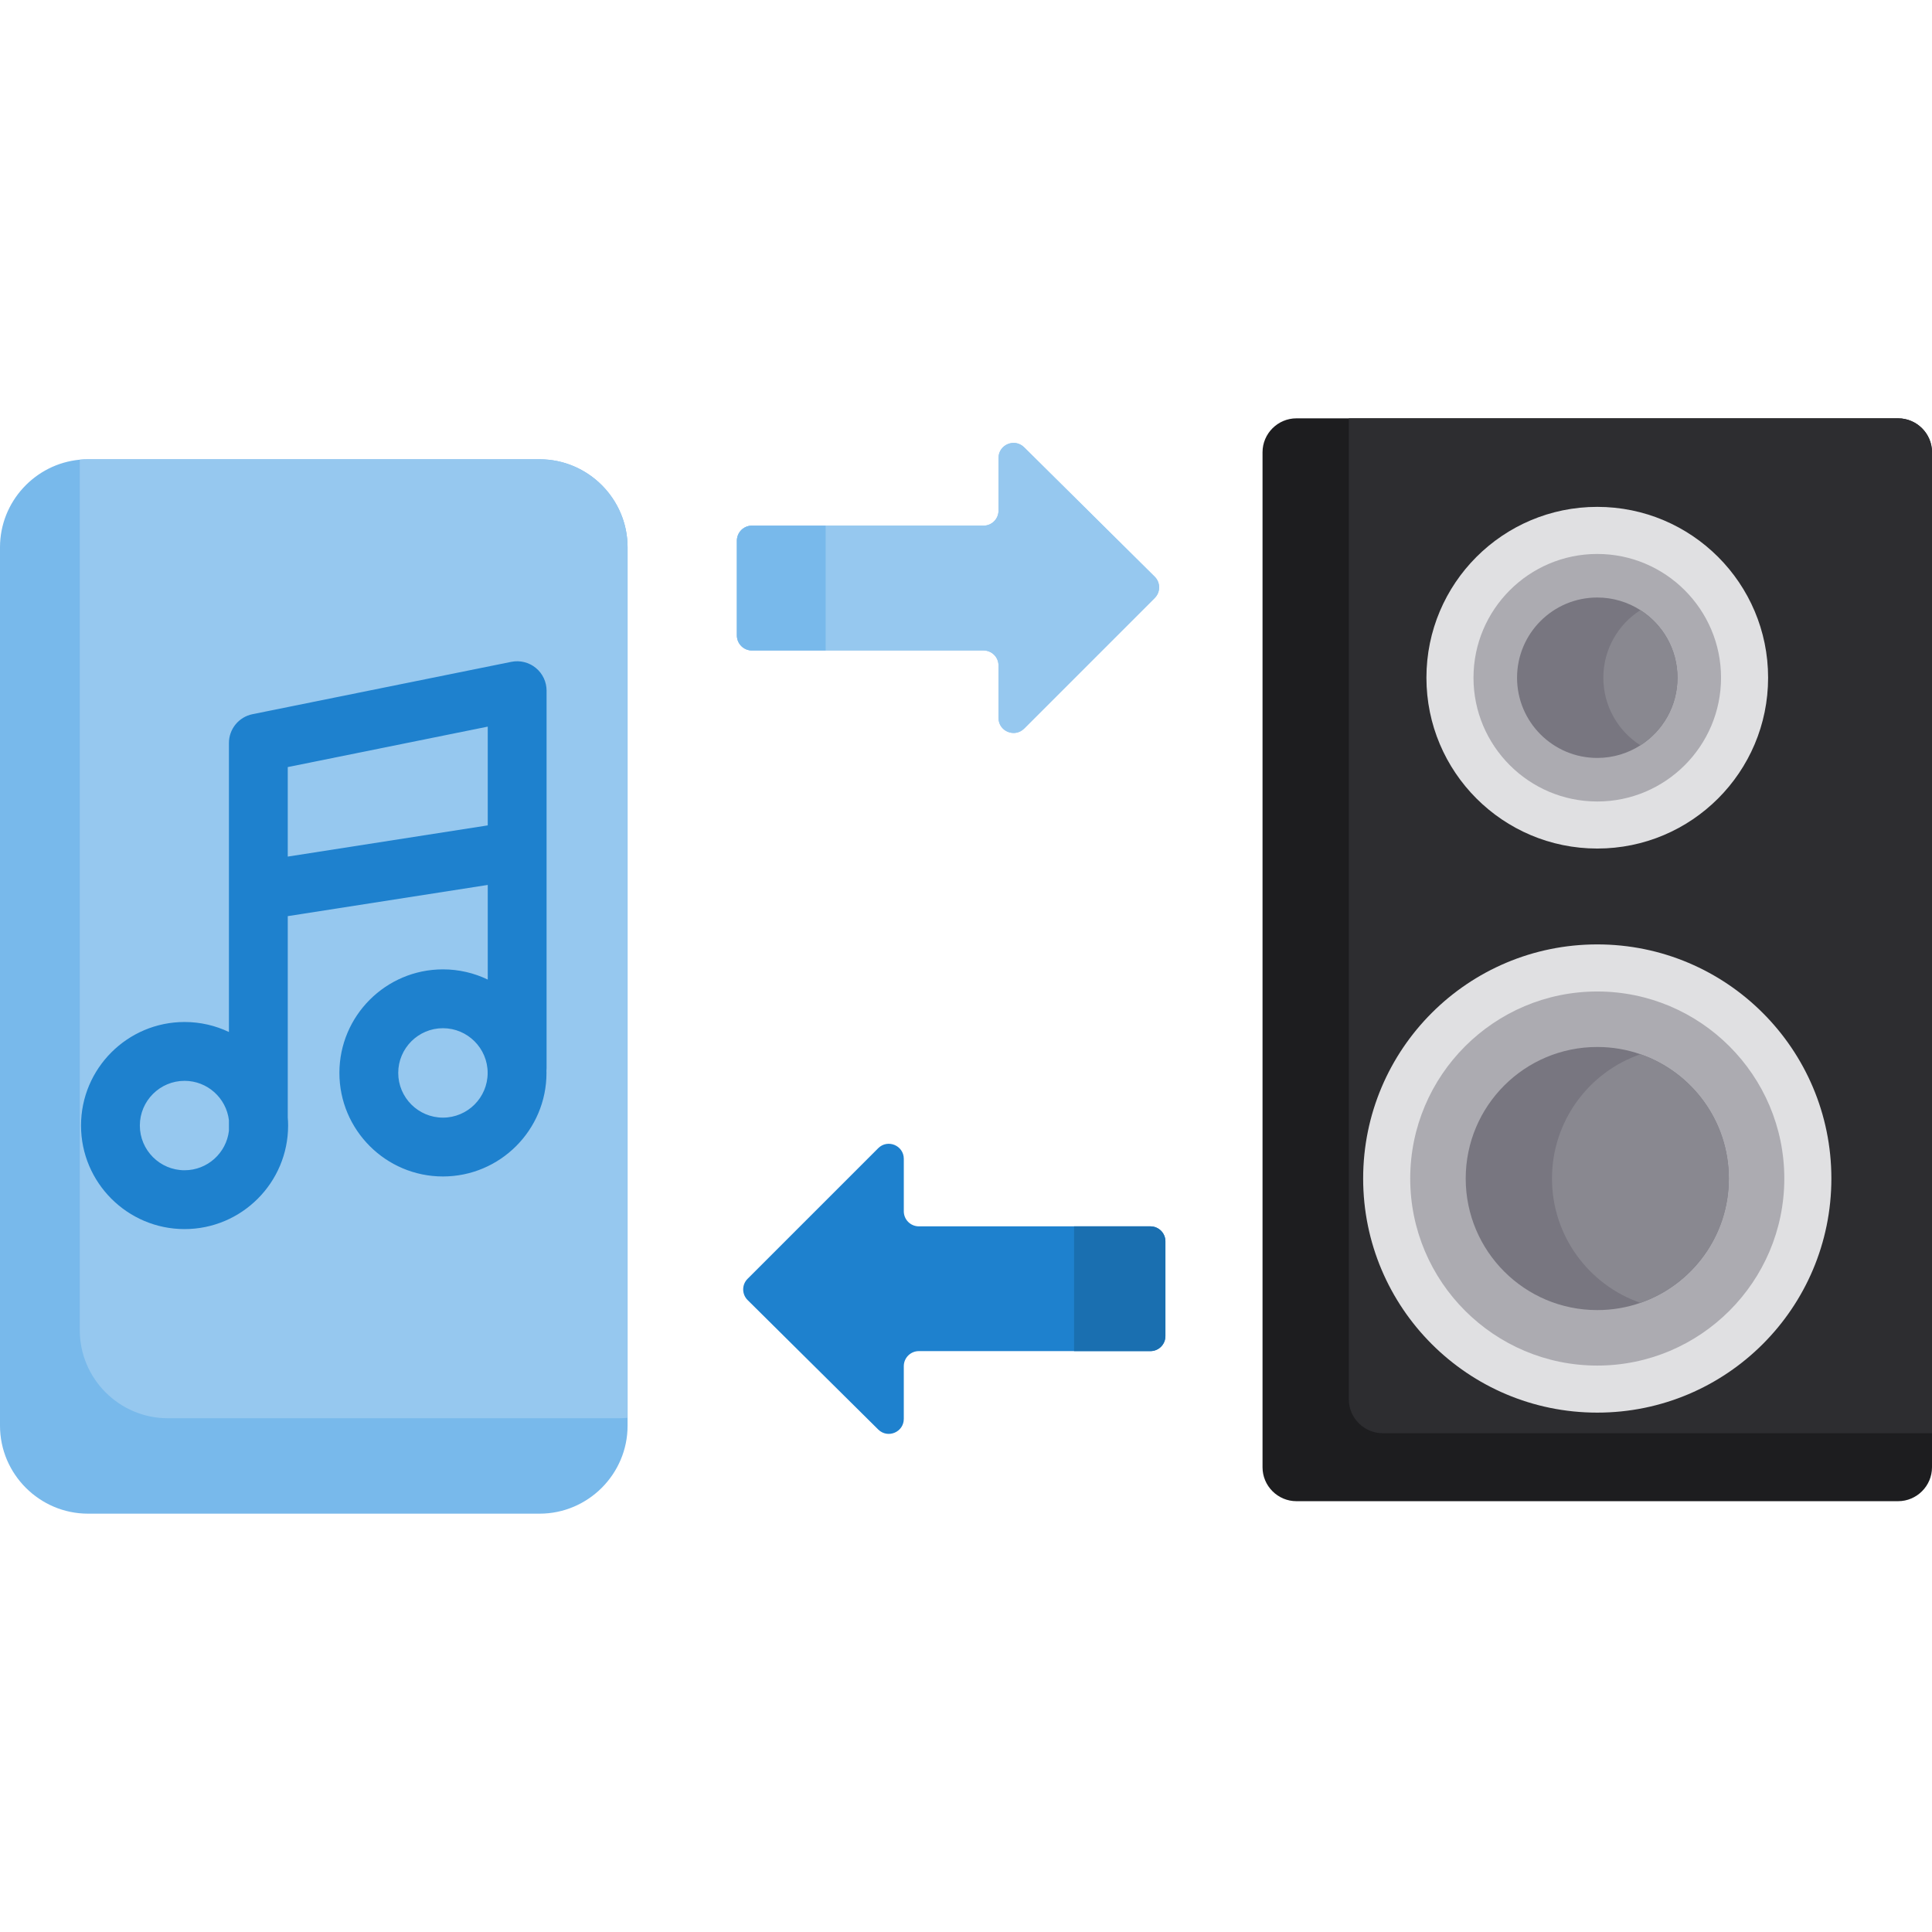 <?xml version="1.0" encoding="iso-8859-1"?>
<!-- Generator: Adobe Illustrator 19.0.0, SVG Export Plug-In . SVG Version: 6.00 Build 0)  -->
<svg version="1.1" id="Capa_1" xmlns="http://www.w3.org/2000/svg" xmlns:xlink="http://www.w3.org/1999/xlink" x="0px" y="0px"
	 viewBox="0 0 512 512" style="enable-background:new 0 0 512 512;" xml:space="preserve">
<path style="fill:#78B9EB;" d="M166.315,145.032v232.799c0,12.817-10.488,23.305-23.315,23.305H23.315
	C10.499,401.136,0,390.647,0,377.831V145.032c0-12.099,9.334-22.109,21.143-23.211c0.717-0.073,1.445-0.104,2.172-0.104H143
	C155.827,121.716,166.315,132.205,166.315,145.032z"/>
<path style="fill:#96C8EF;" d="M166.315,145.032v230.71c-0.717,0.073-1.445,0.104-2.172,0.104H44.448
	c-12.817,0-23.305-10.488-23.305-23.315V121.82c0.717-0.073,1.445-0.104,2.172-0.104H143
	C155.827,121.716,166.315,132.205,166.315,145.032z"/>
<path style="fill:#1E81CE;" d="M144.85,183.035c0-2.339-1.05-4.554-2.86-6.034s-4.189-2.07-6.481-1.607l-68.59,13.872
	c-3.636,0.736-6.25,3.931-6.25,7.641v76.584c-3.565-1.698-7.552-2.652-11.757-2.652c-15.132,0-27.441,12.31-27.441,27.441
	c0,15.132,12.31,27.442,27.441,27.442s27.441-12.31,27.441-27.442c0-0.724-0.037-1.441-0.093-2.152v-53.341l52.998-8.27v25.08
	c-3.594-1.733-7.622-2.704-11.873-2.704c-15.132,0-27.441,12.31-27.441,27.441c0,15.132,12.31,27.442,27.441,27.442
	s27.441-12.31,27.441-27.442c0-0.176-0.01-0.349-0.014-0.524c0.022-0.239,0.036-0.481,0.036-0.727V183.035H144.85z M48.91,310.13
	c-6.534,0-11.849-5.316-11.849-11.85c0-6.534,5.316-11.849,11.849-11.849c6.055,0,11.055,4.567,11.757,10.436v2.718
	c0,0.027,0.004,0.054,0.004,0.081C59.981,305.548,54.974,310.13,48.91,310.13z M76.259,227.006v-23.723l52.998-10.719v26.172
	L76.259,227.006z M117.385,296.184c-6.534,0-11.849-5.316-11.849-11.85c0-6.534,5.316-11.849,11.849-11.849
	c6.533,0,11.849,5.316,11.849,11.849C129.235,290.868,123.919,296.184,117.385,296.184z"/>
<path style="fill:#1D1D1F;" d="M512,119.845v269.004c0,4.937-4.044,8.981-8.981,8.981H343.565c-4.937,0-8.981-4.044-8.981-8.981
	V119.845c0-4.937,4.044-8.981,8.981-8.981h159.454C507.957,110.864,512,114.908,512,119.845z"/>
<path style="fill:#2D2D30;" d="M512,119.845v259.971H366.433c-4.937,0-8.981-4.044-8.981-8.991v-259.96h145.567
	C507.957,110.864,512,114.908,512,119.845z"/>
<circle style="fill:#E0E0E2;" cx="423.292" cy="179.599" r="45.274"/>
<path style="fill:#ACABB1;" d="M423.291,212.405c-18.086,0-32.8-14.715-32.8-32.8s14.714-32.8,32.8-32.8
	c18.087,0,32.8,14.714,32.8,32.8S441.377,212.405,423.291,212.405z"/>
<path style="fill:#787680;" d="M444.549,179.604c0,7.526-3.919,14.147-9.823,17.91c-3.306,2.121-7.235,3.347-11.434,3.347
	c-11.736,0-21.257-9.522-21.257-21.257s9.522-21.257,21.257-21.257c4.199,0,8.129,1.227,11.434,3.347
	C440.63,165.457,444.549,172.079,444.549,179.604z"/>
<circle style="fill:#E0E0E2;" cx="423.292" cy="312.318" r="62.042"/>
<path style="fill:#ACABB1;" d="M423.291,361.891c-27.332,0-49.568-22.236-49.568-49.568c0-27.332,22.236-49.568,49.568-49.568
	s49.568,22.236,49.568,49.568C472.859,339.654,450.623,361.891,423.291,361.891z"/>
<path style="fill:#787680;" d="M458.156,312.324c0,15.249-9.792,28.211-23.43,32.941c-3.576,1.247-7.432,1.923-11.434,1.923
	c-19.261,0-34.864-15.613-34.864-34.864c0-19.261,15.602-34.864,34.864-34.864c4.002,0,7.858,0.676,11.434,1.923
	C448.364,284.112,458.156,297.075,458.156,312.324z"/>
<g>
	<path style="fill:#898890;" d="M444.549,179.604c0,7.526-3.919,14.147-9.823,17.91c-5.904-3.763-9.823-10.384-9.823-17.91
		s3.919-14.147,9.823-17.91C440.63,165.457,444.549,172.079,444.549,179.604z"/>
	<path style="fill:#898890;" d="M458.156,312.324c0,15.249-9.792,28.211-23.43,32.941c-13.638-4.73-23.43-17.692-23.43-32.941
		c0-15.259,9.792-28.211,23.43-32.941C448.364,284.112,458.156,297.075,458.156,312.324z"/>
</g>
<path id="SVGCleanerId_0" style="fill:#96C8EF;" d="M306.019,158.472l-34.604,34.604c-2.505,2.505-6.798,0.738-6.798-2.807v-13.908
	c0-2.204-1.777-3.981-3.981-3.981h-61.37c-2.193,0-3.981-1.788-3.981-3.981v-25.114c0-2.193,1.788-3.981,3.981-3.981h61.37
	c2.204,0,3.981-1.777,3.981-3.981v-13.96c0-3.545,4.272-5.322,6.788-2.827l34.604,34.292
	C307.578,154.387,307.578,156.913,306.019,158.472z"/>
<g>
	<path id="SVGCleanerId_0_1_" style="fill:#96C8EF;" d="M306.019,158.472l-34.604,34.604c-2.505,2.505-6.798,0.738-6.798-2.807
		v-13.908c0-2.204-1.777-3.981-3.981-3.981h-61.37c-2.193,0-3.981-1.788-3.981-3.981v-25.114c0-2.193,1.788-3.981,3.981-3.981h61.37
		c2.204,0,3.981-1.777,3.981-3.981v-13.96c0-3.545,4.272-5.322,6.788-2.827l34.604,34.292
		C307.578,154.387,307.578,156.913,306.019,158.472z"/>
</g>
<path style="fill:#1E81CE;" d="M308.847,328.976v25.103c0,2.204-1.777,3.981-3.981,3.981h-61.37c-2.193,0-3.981,1.788-3.981,3.981
	v13.97c0,3.534-4.262,5.312-6.777,2.827l-34.604-34.302c-1.57-1.549-1.58-4.075-0.021-5.634l34.614-34.614
	c2.505-2.505,6.788-0.728,6.788,2.817v13.908c0,2.193,1.788,3.981,3.981,3.981h61.37
	C307.069,324.995,308.847,326.772,308.847,328.976z"/>
<path style="fill:#78B9EB;" d="M218.808,140.157v32.223h-19.542c-2.193,0-3.981-1.788-3.981-3.981v-25.114
	c0-2.193,1.788-3.981,3.981-3.981h19.521C218.797,139.585,218.808,139.876,218.808,140.157z"/>
<path style="fill:#1A6FB0;" d="M308.847,328.976v25.103c0,2.204-1.777,3.981-3.981,3.981h-20.228v-33.065h20.228
	C307.069,324.995,308.847,326.772,308.847,328.976z"/>
<g>
</g>
<g>
</g>
<g>
</g>
<g>
</g>
<g>
</g>
<g>
</g>
<g>
</g>
<g>
</g>
<g>
</g>
<g>
</g>
<g>
</g>
<g>
</g>
<g>
</g>
<g>
</g>
<g>
</g>
</svg>
